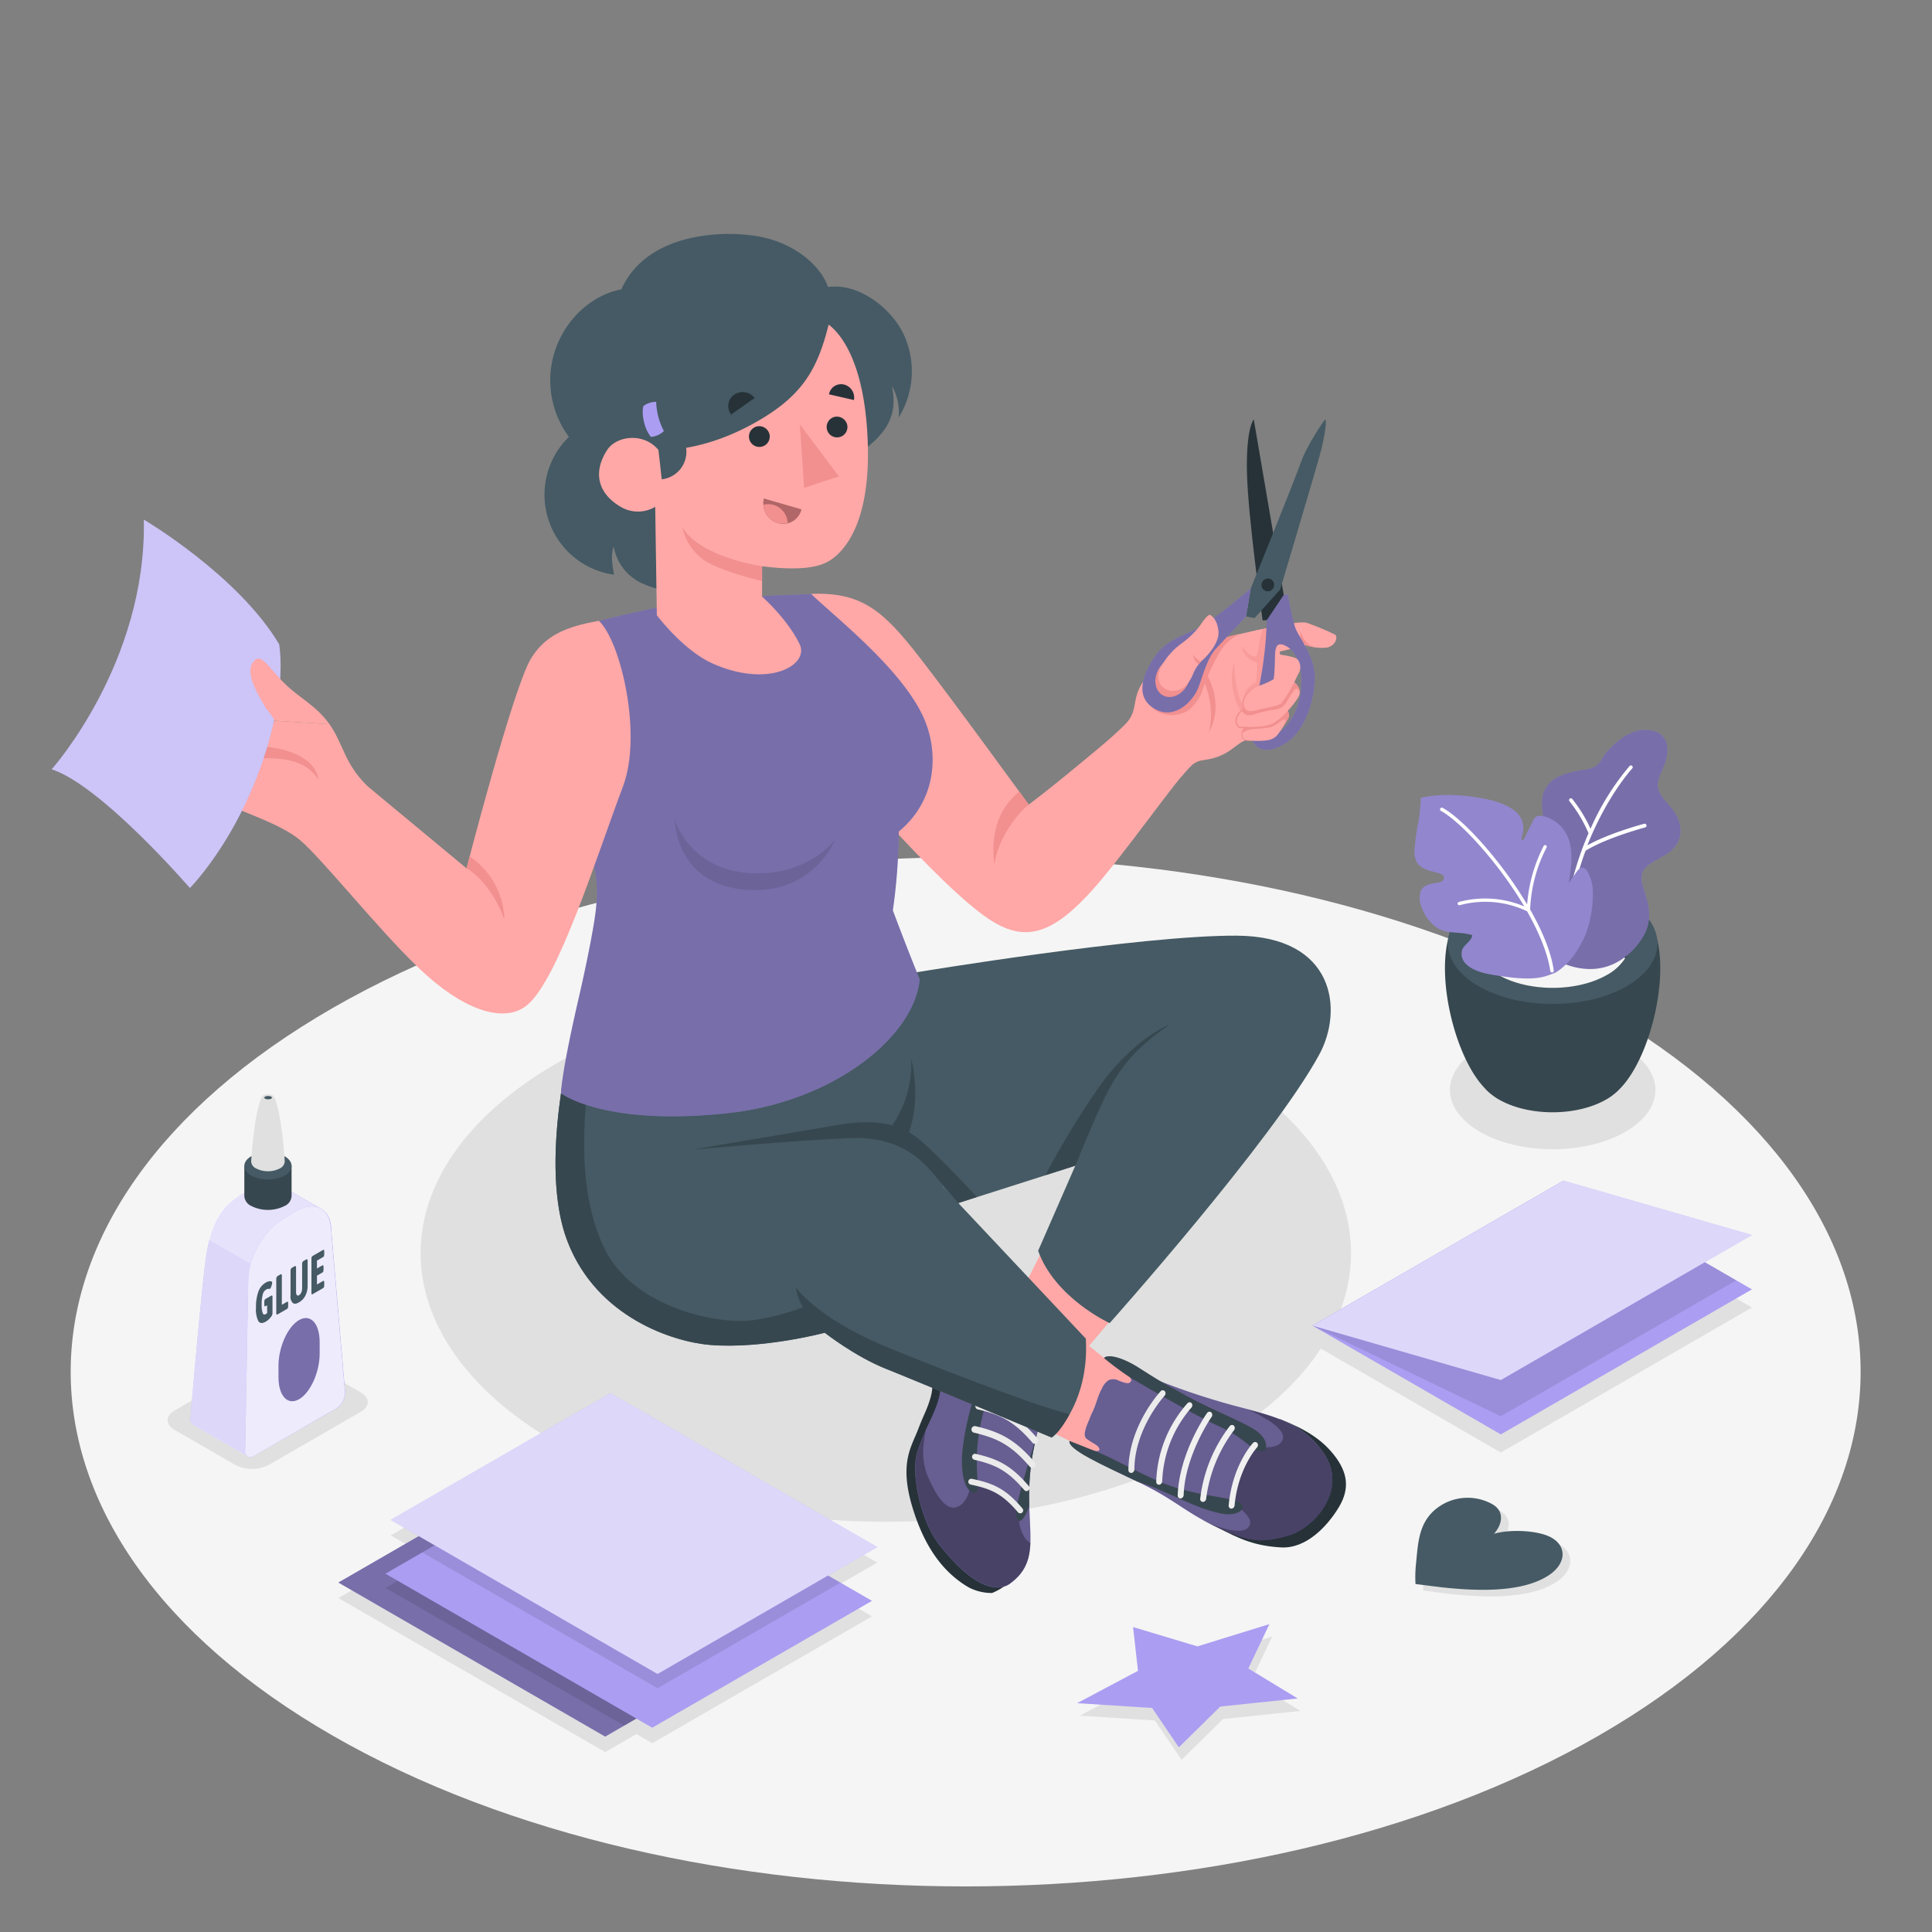 <svg xmlns="http://www.w3.org/2000/svg" viewBox="0 0 500 500"><rect x="0" y="0" width="500" height="500" fill="#808080" stroke="none"/><g id="freepik--Floor--inject-3"><path id="freepik--floor--inject-3" d="M413.69,260.85c-90.45-52-237.11-52-327.56,0s-90.45,136.34,0,188.35,237.11,52,327.56,0S504.14,312.86,413.69,260.85Z" style="fill:#f5f5f5"></path></g><g id="freepik--Shadows--inject-3"><ellipse id="freepik--Shadow--inject-3" cx="401.83" cy="282.07" rx="26.59" ry="15.35" style="fill:#e0e0e0"></ellipse><path id="freepik--shadow--inject-3" d="M45.18,370.05l15.71,9.07a9.57,9.57,0,0,0,8.66,0l23.84-13.76c2.39-1.38,2.39-3.62,0-5l-15.72-9.07a9.57,9.57,0,0,0-8.66,0L45.18,365.05C42.79,366.43,42.79,368.67,45.18,370.05Z" style="fill:#e0e0e0"></path><polygon id="freepik--shadow--inject-3" points="339.66 347.76 388.41 375.91 453.4 338.38 404.65 310.24 339.66 347.76" style="fill:#e0e0e0"></polygon><path id="freepik--shadow--inject-3" d="M314.4,275.15c47,27.15,47,71.17,0,98.32s-123.27,27.15-170.29,0-47-71.17,0-98.32S267.38,248,314.4,275.15Z" style="fill:#e0e0e0"></path><path id="freepik--shadow--inject-3" d="M368.32,411.61a31.49,31.49,0,0,1,.16-5.51c.5-5.18.7-10.21,5-13.82A13.06,13.06,0,0,1,388.2,391c3.22,1.84,2.63,5.16.43,7.66,4.31-1.3,11.68-.87,14.9,1,4.12,2.36,3.72,6.9-.89,9.84-7.26,4.63-19.44,3.87-27.59,3Z" style="fill:#e0e0e0"></path><polygon id="freepik--shadow--inject-3" points="305.8 455.44 298.88 445.26 279.46 444.01 295.23 435.64 293.96 424.31 310.61 429.31 329.24 423.55 323.77 435.03 336.56 442.79 316.53 444.88 305.8 455.44" style="fill:#e0e0e0"></polygon><polygon id="freepik--shadow--inject-3" points="227.04 404.4 157.99 364.53 101.12 397.36 108.38 401.55 87.56 413.57 156.62 453.44 164.69 448.78 168.8 451.15 225.67 418.31 214.3 411.75 227.04 404.4" style="fill:#e0e0e0"></polygon></g><g id="freepik--Plant--inject-3"><g id="freepik--Pot--inject-3"><path d="M384.35,281.72c-9.35-9.54-14.85-38-5.73-45.59H425c9.13,7.57,3.64,36-5.71,45.58a3.19,3.19,0,0,1-.26.26l-.32.32a10.18,10.18,0,0,1-.84.75l-.23.18c-.23.18-.45.36-.7.53a13.55,13.55,0,0,1-1.21.77c-7.7,4.45-20.17,4.45-27.87,0h0a10.76,10.76,0,0,1-1.21-.78c-.24-.16-.45-.33-.66-.49l-.28-.22q-.44-.36-.81-.72l-.38-.37Z" style="fill:#37474f"></path><path d="M421,233.09c10.59,6.11,10.59,16,0,22.14s-27.76,6.12-38.35,0-10.59-16,0-22.14S410.42,227,421,233.09Z" style="fill:#455a64"></path><path d="M415.92,236c7.78,4.49,7.78,11.77,0,16.26s-20.39,4.49-28.17,0-7.78-11.77,0-16.26S408.14,231.54,415.92,236Z" style="fill:#263238"></path><path d="M387.75,243.74c7.78-4.49,20.39-4.49,28.17,0a13,13,0,0,1,4.66,4.28,12.93,12.93,0,0,1-4.66,4.27c-7.78,4.49-20.39,4.49-28.17,0a12.93,12.93,0,0,1-4.66-4.27A13,13,0,0,1,387.75,243.74Z" style="fill:#f5f5f5"></path><g id="freepik--Plants--inject-3"><path d="M393.93,224.76c1.37-2.07,3.42-3.67,4.67-5.83,2.63-4.54-.52-9,.8-13.59a7.49,7.49,0,0,1,4.16-4.46,22.55,22.55,0,0,1,6.07-1.59,9.51,9.51,0,0,0,3.2-.92c1.2-.67,1.58-1.85,2.32-2.89a20.47,20.47,0,0,1,3-3.15c2.18-2,4.92-3.56,7.95-3.42,6.31.27,6.13,5.71,4.31,9.83s-2.3,5.46,1.64,9.75,3.95,9.58-.75,12.54-7.77,3.35-5.91,9.05c1.67,5.09,2.7,9.44-2,14.88-3,3.52-7.2,6-12.4,5.81-9.42-.38-17.07-8-18.63-17.09a12.38,12.38,0,0,1,1.41-8.57Z" style="fill:#AB9DF2"></path><path d="M393.93,224.76c1.37-2.07,3.42-3.67,4.67-5.83,2.63-4.54-.52-9,.8-13.59a7.49,7.49,0,0,1,4.16-4.46,22.55,22.55,0,0,1,6.07-1.59,9.51,9.51,0,0,0,3.2-.92c1.2-.67,1.58-1.85,2.32-2.89a20.47,20.47,0,0,1,3-3.15c2.18-2,4.92-3.56,7.95-3.42,6.31.27,6.13,5.71,4.31,9.83s-2.3,5.46,1.64,9.75,3.95,9.58-.75,12.54-7.77,3.35-5.91,9.05c1.67,5.09,2.7,9.44-2,14.88-3,3.52-7.2,6-12.4,5.81-9.42-.38-17.07-8-18.63-17.09a12.38,12.38,0,0,1,1.41-8.57Z" style="opacity:0.3"></path><path d="M426.1,213.53a.47.47,0,0,0-.56-.34c-.39.1-8.94,2.36-14.73,5.58,5-12.68,11.49-19.77,11.6-19.88a.48.48,0,0,0,0-.66.46.46,0,0,0-.66,0,65.81,65.81,0,0,0-10.12,16.25,36.64,36.64,0,0,0-4.76-7.75.47.47,0,0,0-.71.61,35.93,35.93,0,0,1,4.95,8.3c-.54,1.24-1.07,2.55-1.58,3.91a.5.5,0,0,0-.12.33,81.44,81.44,0,0,0-5,29,.46.46,0,0,0,.47.46l.15,0a.48.48,0,0,0,.31-.45,80.43,80.43,0,0,1,5-28.72c5.62-3.46,15.39-6,15.49-6.06A.46.46,0,0,0,426.1,213.53Z" style="fill:#fff"></path><path d="M402.62,251.67c-.27.17-2.44.93-2.75,1-3.47,1-8,.46-12.08-.15-2.69-.4-6.33-1-8.33-3a3.58,3.58,0,0,1-1-3.84c.63-1.37,2.41-2.15,2.55-3.66-2.94-1-6.4-.21-9-1.85a10.73,10.73,0,0,1-4.08-5.32,5.82,5.82,0,0,1-.2-4.35c.72-1.46,2.6-1.81,4.21-2.05a3.2,3.2,0,0,0,1.23-.37,1.1,1.1,0,0,0,.54-1.09c-.11-.51-.67-.78-1.17-.94-1.08-.34-2.2-.55-3.25-.95a5.07,5.07,0,0,1-2.65-2,6.67,6.67,0,0,1-.49-3.94,59.45,59.45,0,0,1,1-6.78,43.82,43.82,0,0,0,.54-5.89c5.58-1.24,11.6-.78,17.15.38,3.1.65,7.6,2.1,9,5.33a6,6,0,0,1,.35,2.91,9.88,9.88,0,0,1-.31,1.33c-.06.28-.33,1.35.33.85a1.16,1.16,0,0,0,.32-.44q1.1-2.17,2.18-4.35a2.71,2.71,0,0,1,.87-1.15c.88-.55,3.22-.12,5.69,1.85a9.41,9.41,0,0,1,3.06,5.38c.73,3.27.17,6.67-.38,10l2.12-3c2.48-3.45,4,2.86,4.11,4.22a29.71,29.71,0,0,1-2,12.43C408.39,246.08,406.17,249.45,402.62,251.67Z" style="fill:#AB9DF2"></path><path d="M402.62,251.67c-.27.17-2.44.93-2.75,1-3.47,1-8,.46-12.08-.15-2.69-.4-6.33-1-8.33-3a3.58,3.58,0,0,1-1-3.84c.63-1.37,2.41-2.15,2.55-3.66-2.94-1-6.4-.21-9-1.85a10.73,10.73,0,0,1-4.08-5.32,5.82,5.82,0,0,1-.2-4.35c.72-1.46,2.6-1.81,4.21-2.05a3.2,3.2,0,0,0,1.23-.37,1.1,1.1,0,0,0,.54-1.09c-.11-.51-.67-.78-1.17-.94-1.08-.34-2.2-.55-3.25-.95a5.07,5.07,0,0,1-2.65-2,6.67,6.67,0,0,1-.49-3.94,59.45,59.45,0,0,1,1-6.78,43.82,43.82,0,0,0,.54-5.89c5.58-1.24,11.6-.78,17.15.38,3.1.65,7.6,2.1,9,5.33a6,6,0,0,1,.35,2.91,9.88,9.88,0,0,1-.31,1.33c-.06.28-.33,1.35.33.85a1.16,1.16,0,0,0,.32-.44q1.1-2.17,2.18-4.35a2.71,2.71,0,0,1,.87-1.15c.88-.55,3.22-.12,5.69,1.85a9.41,9.41,0,0,1,3.06,5.38c.73,3.27.17,6.67-.38,10l2.12-3c2.48-3.45,4,2.86,4.11,4.22a29.71,29.71,0,0,1-2,12.43C408.39,246.08,406.17,249.45,402.62,251.67Z" style="opacity:0.15"></path><path d="M396,235.39a37.94,37.94,0,0,1,4.2-15.95l.06-.12a.43.43,0,0,0-.21-.57.42.42,0,0,0-.56.21l-.06.11a39.81,39.81,0,0,0-4.21,15c-6.76-11.37-16.66-22.19-21.87-25a.45.45,0,0,0-.61.18.46.46,0,0,0,.18.62c5.14,2.79,14.91,13.48,21.56,24.71a26.08,26.08,0,0,0-16.95-1.14.42.42,0,0,0-.27.54.41.41,0,0,0,.33.28.5.5,0,0,0,.21,0,25.14,25.14,0,0,1,17.41,1.58c3,5.35,5.33,10.76,6,15.44a.45.45,0,0,0,.9-.13C401.43,246.34,399.11,240.84,396,235.39Z" style="fill:#fff"></path></g></g></g><g id="freepik--Card--inject-3"><g id="freepik--card--inject-3"><polygon points="339.66 343.07 388.41 371.22 453.4 333.69 404.65 305.55 339.66 343.07" style="fill:#AB9DF2"></polygon><polygon points="449.34 331.35 404.65 305.55 339.66 343.07 388.41 366.53 449.34 331.35" style="opacity:0.1"></polygon><polygon points="339.66 343.07 388.41 357.15 453.4 319.62 404.65 305.55 339.66 343.07" style="fill:#AB9DF2"></polygon><polygon points="339.66 343.07 388.41 357.15 453.4 319.62 404.65 305.55 339.66 343.07" style="fill:#fff;opacity:0.6"></polygon></g></g><g id="freepik--Glue--inject-3"><g id="freepik--glue--inject-3"><path d="M62.56,309.05l3.11-1.9c2.53-1.46,4.83-1.6,6.49-.64s9.29,5.37,11,6.38,2.61,3,2.61,5.9l3.57,41.73a5.05,5.05,0,0,1-2.29,4L65.75,376.75a1.64,1.64,0,0,1-1.63.16l-14.18-8.18a1.61,1.61,0,0,1-.67-1.48s2.83-33.66,4.11-42.3S57.49,312,62.56,309.05Z" style="fill:#AB9DF2"></path><path d="M53.38,325c-1.28,8.64-4.11,42.3-4.11,42.3a1.61,1.61,0,0,0,.67,1.48l14.18,8.18a1.64,1.64,0,0,0,1.63-.16L87,364.49a5.05,5.05,0,0,0,2.29-4l-2.56-21-32.55-18.8C53.87,322,53.6,323.47,53.38,325Z" style="fill:#fff;opacity:0.6"></path><path d="M86.69,339.5l-1-20.48,0-.23c0-2.88-1-4.92-2.61-5.9s-9.29-5.42-11-6.38-4-.82-6.49.64l-3.11,1.9c-.39.23-.84.46-1.32.7-3.44,2.37-5.7,5.65-7.06,11Z" style="fill:#fff;opacity:0.7"></path><path d="M65.75,376.75a1.4,1.4,0,0,1-2.3-1.33l.8-44.14c0-5.85,4.11-13,9.18-15.9l3.11-1.89c2.58-1.49,4.91-1.61,6.57-.6s2.34,2.57,2.61,5.9,3.57,41.73,3.57,41.73a5.05,5.05,0,0,1-2.29,4Z" style="fill:#AB9DF2"></path><path d="M65.75,376.75a1.4,1.4,0,0,1-2.3-1.33l.8-44.14c0-5.85,4.11-13,9.18-15.9l3.11-1.89c2.58-1.49,4.91-1.61,6.57-.6s2.34,2.57,2.61,5.9,3.57,41.73,3.57,41.73a5.05,5.05,0,0,1-2.29,4Z" style="fill:#fff;opacity:0.8"></path><path d="M77.4,362.11c-2.94,1.7-5.32-.84-5.32-5.66v-3c0-4.82,2.38-10.11,5.32-11.81s5.32.84,5.32,5.66v3C82.72,355.12,80.34,360.41,77.4,362.11Z" style="fill:#AB9DF2"></path><path d="M77.4,362.11c-2.94,1.7-5.32-.84-5.32-5.66v-3c0-4.82,2.38-10.11,5.32-11.81s5.32.84,5.32,5.66v3C82.72,355.12,80.34,360.41,77.4,362.11Z" style="opacity:0.3"></path><path d="M75.46,301.74v7.86a3,3,0,0,1-1.79,2.5,9.62,9.62,0,0,1-8.65,0,3.06,3.06,0,0,1-1.79-2.5v-7.86Z" style="fill:#37474f"></path><path d="M73.67,304.24a9.55,9.55,0,0,1-8.65,0c-2.38-1.38-2.38-3.61,0-5a9.55,9.55,0,0,1,8.65,0C76.06,300.63,76.06,302.86,73.67,304.24Z" style="fill:#455a64"></path><path d="M73.69,300.62a2.15,2.15,0,0,1-1.27,1.77,6.78,6.78,0,0,1-6.14,0A2.16,2.16,0,0,1,65,300.62s.62-11.19,2.48-16.09c.52-1.37,1.14-1.3,1.87-1.3s1.35-.07,1.87,1.3C73.08,289.43,73.69,300.62,73.69,300.62Z" style="fill:#e0e0e0"></path><path d="M70.39,284.07c0,.24-.47.44-1,.44s-1-.2-1-.44.47-.43,1-.43S70.39,283.83,70.39,284.07Z" style="fill:#455a64"></path><path d="M70.44,335.31a.66.66,0,0,1,.08.39v4.21a1.43,1.43,0,0,1-.28.75,4.7,4.7,0,0,1-1.48,1.39c-.86.5-1.49.45-1.9-.14a6.85,6.85,0,0,1-.61-3.5,11.73,11.73,0,0,1,.62-4.14,4.45,4.45,0,0,1,1.91-2.34,2.28,2.28,0,0,1,.8-.31,1.06,1.06,0,0,1,.62,0,.33.33,0,0,1,.24.33,2.14,2.14,0,0,1-.1.55,4.17,4.17,0,0,1-.23.68.84.84,0,0,1-.25.38h-.19a1.45,1.45,0,0,0-.35,0,1.5,1.5,0,0,0-.46.19,2,2,0,0,0-.86,1.26,9.3,9.3,0,0,0-.28,2.53,6.26,6.26,0,0,0,.27,2.29.48.48,0,0,0,.77.26,1.84,1.84,0,0,0,.38-.27V337.8l-.47.27a.13.13,0,0,1-.2-.06,1.11,1.11,0,0,1-.07-.5v-.45a1.76,1.76,0,0,1,.07-.57.46.46,0,0,1,.2-.29l1.51-.87C70.3,335.26,70.38,335.26,70.44,335.31Z" style="fill:#455a64"></path><path d="M71.59,340.18a.58.58,0,0,1-.09-.39v-8.9a.89.89,0,0,1,.54-.76l.36-.21c.36-.21.54-.16.54.14v7.62l1.36-.79c.1-.06.17,0,.22.05a1.37,1.37,0,0,1,.06.5v.44a2.16,2.16,0,0,1-.06.57.52.52,0,0,1-.22.29l-2.46,1.42C71.73,340.23,71.64,340.23,71.59,340.18Z" style="fill:#455a64"></path><path d="M75.78,337.21a2.31,2.31,0,0,1-.59-1.88v-6.57a.89.89,0,0,1,.54-.76l.36-.21c.36-.21.53-.16.53.14v6.43a1.18,1.18,0,0,0,.22.82c.14.16.33.17.56,0a1.34,1.34,0,0,0,.57-.69,2.68,2.68,0,0,0,.22-1.06V327a.88.88,0,0,1,.53-.76l.35-.2c.36-.21.54-.16.54.14v6.57a5.64,5.64,0,0,1-.58,2.56,4.11,4.11,0,0,1-1.63,1.72Q76.36,337.66,75.78,337.21Z" style="fill:#455a64"></path><path d="M80.68,334.93a.66.66,0,0,1-.08-.39v-8.76a1.26,1.26,0,0,1,.08-.48.64.64,0,0,1,.26-.28l2.71-1.56c.09-.06.15,0,.2.05a1.41,1.41,0,0,1,.06.5v.44a2.16,2.16,0,0,1-.06.57.5.5,0,0,1-.2.29l-1.62.93v2.05l1.43-.83a.13.13,0,0,1,.2.06,1.11,1.11,0,0,1,.07.5v.43a1.79,1.79,0,0,1-.07.58.44.44,0,0,1-.2.28l-1.43.83v2.29l1.62-.94c.1-.05.16,0,.2.06a1.37,1.37,0,0,1,.06.5v.44a2.16,2.16,0,0,1-.06.57.43.43,0,0,1-.2.28l-2.71,1.57C80.82,335,80.74,335,80.68,334.93Z" style="fill:#455a64"></path></g></g><g id="freepik--Trimmings--inject-3"><path id="freepik--Heart--inject-3" d="M366.33,409.94a32.69,32.69,0,0,1,.16-5.5c.5-5.19.7-10.22,5-13.82a13.09,13.09,0,0,1,14.73-1.33c3.21,1.84,2.62,5.16.42,7.66,4.31-1.29,11.68-.86,14.9,1,4.13,2.36,3.72,6.91-.89,9.84-7.25,4.63-19.43,3.87-27.58,3Z" style="fill:#455a64"></path><polygon id="freepik--Star--inject-3" points="305.08 452.21 298.17 442.02 278.75 440.78 294.51 432.41 293.24 421.08 309.89 426.08 328.52 420.32 323.06 431.8 335.84 439.56 315.81 441.65 305.08 452.21" style="fill:#AB9DF2"></polygon></g><g id="freepik--Sheets--inject-3"><g id="freepik--sheets--inject-3"><g id="freepik--sheets--inject-3"><polygon points="87.56 409.56 156.62 449.43 213.48 416.6 144.43 376.73 87.56 409.56" style="fill:#AB9DF2"></polygon><polygon points="87.56 409.56 156.62 449.43 213.48 416.6 144.43 376.73 87.56 409.56" style="opacity:0.3"></polygon><polygon points="99.75 410.94 161.51 446.6 213.48 416.6 151.72 380.93 99.75 410.94" style="opacity:0.1"></polygon></g><g id="freepik--sheets--inject-3"><polygon points="99.75 407.27 168.8 447.13 225.67 414.3 156.62 374.43 99.75 407.27" style="fill:#AB9DF2"></polygon><polygon points="109.28 401.76 170.17 436.92 217.51 409.59 156.62 374.43 109.28 401.76" style="opacity:0.1"></polygon></g><g id="freepik--sheets--inject-3"><polygon points="101.12 393.35 170.17 433.22 227.04 400.38 157.99 360.52 101.12 393.35" style="fill:#AB9DF2"></polygon><polygon points="101.12 393.35 170.17 433.22 227.04 400.38 157.99 360.52 101.12 393.35" style="fill:#fff;opacity:0.6"></polygon></g></g></g><g id="freepik--Character--inject-3"><g id="freepik--character--inject-3"><g id="freepik--Bottom--inject-3"><path d="M263.2,336.55l12.21-24.06L300,326.88l-30.3,35.76s-15-1.39-17.43-9.22S259.06,339.15,263.2,336.55Z" style="fill:#ffa8a7"></path><path d="M245.89,346a12.61,12.61,0,0,0-3.41,3.72c-1,1.47-.68,8.59-1.63,11.89s-1.67,4.19-3.25,8.33c-1.75,4.59-5,8.78-1.33,20.58,3.7,12,9.51,17.43,14.46,20.31a13,13,0,0,0,6,1.44s6.48-2.44,5.48-6.28S245.89,346,245.89,346Z" style="fill:#263238"></path><path d="M274.31,359c-.17,1.21-1.87,3.08-2.56,4.07-2.33,3.34-3.4,7.85-4.2,11.8-3.82,18.67,3.6,28.16-6.45,35.17-2.91,1.83-9,1.33-18.13-10.44-4.69-6-7.37-18.38-5.54-24s4.33-9.24,5.51-13.55.57-12.33,2.95-16a17.33,17.33,0,0,1,5.83-5c1.78-1.08,5.68-2.51,7.5-3.54s2.81-2.21,4-.89l-2.09,2.59c-3.28,4.54-2.37,5.2-2.29,7.62s-.76,5.18-1.22,7.68c2.33-2.94,3.29-5.5,5.83-5.05,2.38.42,2.85.32,6.49,3.74S274.47,357.87,274.31,359Z" style="fill:#AB9DF2"></path><path d="M274.31,359c-.17,1.21-1.87,3.08-2.56,4.07-2.33,3.34-3.4,7.85-4.2,11.8-3.82,18.67,3.6,28.16-6.45,35.17-2.91,1.83-9,1.33-18.13-10.44-4.69-6-7.37-18.38-5.54-24s4.33-9.24,5.51-13.55.57-12.33,2.95-16a17.33,17.33,0,0,1,5.83-5c1.78-1.08,5.68-2.51,7.5-3.54s2.81-2.21,4-.89l-2.09,2.59c-3.28,4.54-2.37,5.2-2.29,7.62s-.76,5.18-1.22,7.68c2.33-2.94,3.29-5.5,5.83-5.05,2.38.42,2.85.32,6.49,3.74S274.47,357.87,274.31,359Z" style="opacity:0.4"></path><path d="M243,399.55c-4.69-6-7.37-18.38-5.54-24a52.79,52.79,0,0,1,2.15-5.42c-.07.38-.19.76-.24,1.09-.11.72-.21,1.45-.28,2.18a16.72,16.72,0,0,0,.93,8.47c1.06,2.33,3.5,8.17,6.64,8.3,1.78.07,3.28-1.67,4-3.66.29-.84.76-3.11.76-3.11a27.58,27.58,0,0,1,8.17,3.34c4.56,3,4.39,3.68,4.39,3.68a12,12,0,0,0-.15,4,10.08,10.08,0,0,0,1.7,4,6.67,6.67,0,0,0,1.16.93c-.19,4.3-1.32,7.69-5.53,10.63C258.19,411.82,252.15,411.31,243,399.55Z" style="opacity:0.3"></path><path d="M267.55,374.82a62.88,62.88,0,0,0-1.17,14.92c-1.71,4.78-3.22,4.64-3.42,2.17s3.09-12.76,5.55-21.26C268.13,372.06,267.82,373.47,267.55,374.82Z" style="fill:#37474f"></path><path d="M256.18,344.88a10.46,10.46,0,0,1,1.83-6.83c.45-.22.87-.42,1.21-.61,2-1.12,2.81-2.21,4-.89l-2.09,2.59c-3.28,4.54-2.37,5.2-2.29,7.62s-.76,5.18-1.22,7.68c-1.9,8.11-3.64,10.82-4.53,18.48s.63,12.8-.45,13.24-3.27-.44-3.66-6.58,2.31-16.45,4.22-21.34S256.57,348.15,256.18,344.88Z" style="fill:#37474f"></path><path d="M250.82,384a.78.78,0,0,0,.39.21c5.38,1.11,8.24,2.46,12.24,7.17a.78.78,0,0,0,1.08.09.76.76,0,0,0,.09-1.07c-4.23-5-7.38-6.51-13.1-7.68a.76.76,0,0,0-.9.59A.75.75,0,0,0,250.82,384Z" style="fill:#ebebeb"></path><path d="M251.79,377.57a.77.77,0,0,0,.38.22c5.56,1.29,8.65,2.86,12.89,7.82a.77.77,0,0,0,1.11.09.78.78,0,0,0,.09-1.1c-4.48-5.23-7.84-7-13.74-8.34a.78.78,0,0,0-.73,1.31Z" style="fill:#ebebeb"></path><path d="M251.65,370.54a.93.93,0,0,0,.42.24c6.14,1.42,9.74,3.32,14.42,8.79a.86.86,0,1,0,1.31-1.12c-4.93-5.75-8.84-7.85-15.34-9.36a.87.87,0,0,0-.81,1.45Z" style="fill:#ebebeb"></path><path d="M252.67,364.53a.79.79,0,0,0,.42.23c6,1.39,9.49,3.22,14.09,8.6a.85.85,0,0,0,1.29-1.11c-4.83-5.64-8.63-7.66-15-9.14a.85.85,0,0,0-.8,1.42Z" style="fill:#ebebeb"></path><path d="M254.88,358.68a.76.76,0,0,0,.41.23c6,1.4,9.49,3.22,14.09,8.6a.86.86,0,0,0,1.2.09.85.85,0,0,0,.09-1.2c-4.83-5.64-8.63-7.66-15-9.14a.84.84,0,0,0-.79,1.42Z" style="fill:#ebebeb"></path><polygon points="269.83 338.47 285.75 351.48 294.75 357.13 284.47 376.56 255.53 362.7 269.83 338.47" style="fill:#ffa8a7"></polygon><path d="M237.41,251.59s57.92-9.6,82.7-9.44c25.29.16,27.64,19.15,21.31,30.78-12.12,22.27-54.25,69.5-54.25,69.5s-14.15-6.49-18.5-18.73l9.61-22-30.67,9.77-3.54-4.31-9.84-22.48Z" style="fill:#455a64"></path><path d="M283.33,282.9a217.71,217.71,0,0,0-12.77,21.22l7.72-2.46c8.71-20.74,10.5-26.79,24.41-36.51C302.69,265.15,292.71,268.91,283.33,282.9Z" style="fill:#37474f"></path><path d="M237.41,251.59,148.11,268s-8.87,33.48-1.26,53.27,27.54,26.09,37.09,26.83c13.65,1.05,29.5-3.17,29.5-3.17s7.86,6.16,15.84,9.33,42.9,17.8,42.9,17.8,9.81-8.31,8.84-25.61l-36.95-39.29Z" style="fill:#455a64"></path><path d="M272.18,372s1.9-.88,4.61-6c-9-2.13-38.76-13.77-48.37-17.84-17.1-7.24-22.38-14.9-22.38-14.9s-.11,5.09,7.4,11.63c0,0,7.86,6.16,15.84,9.33S272.18,372,272.18,372Z" style="fill:#37474f"></path><path d="M195.16,341.62c-8.54,1.37-31.54-2.86-39-19.07-7.31-15.87-4.85-34.81-3.22-51.11l-2.76.64-3.18.75c-2.11,10-6,33.22-.13,48.4,7.61,19.78,27.54,26.09,37.09,26.83,13.65,1.05,29.5-3.17,29.5-3.17l-4.54-7A59.2,59.2,0,0,1,195.16,341.62Z" style="fill:#37474f"></path><path d="M248,311.34s-1.61-1.92-5-5.88-8.83-11.47-22.84-10.93-41,3-41,3,28.11-4.79,37.81-6.41,16.18-.49,21.71,4.42,14.12,14.24,14.12,14.24Z" style="fill:#37474f"></path><path d="M229.26,293.37a27.92,27.92,0,0,0,6.55-19.46s3.36,12.79-2,22.08Z" style="fill:#37474f"></path><path d="M331.23,367.25c6.82,2.69,11,5.39,14.17,9.5s4.11,8.28,1.12,13.27-8.49,10.83-15,10.45-10.54-2-16.59-5.29Z" style="fill:#263238"></path><path d="M276.79,373c-.09,2,8.51,6.11,17.45,10.37,9.58,4.57,11.94,7.55,19.76,11.4,8.94,4.4,12.34,4.65,19.27,2.72s15.5-11.85,9.54-21c-4.86-7.45-11.16-9.49-20.71-12a181.27,181.27,0,0,1-22.34-7.22c-6.9-2.68-12.59-7.5-14-5.83,1,.48,8.2,4.93,6.84,6.15-.34.62-1.37.43-3.14-.31a3,3,0,0,0-2.48-.12,4.7,4.7,0,0,0-1.78,2.15c-1.11,2-1.25,3.32-2.17,5.47-.53,1.26-.31.53-.81,1.8-.55,1.43-1.61,3.58-1.47,4.89.08.79.65,1,1.26,1.43s1.46.85,2,1.29c.23.17.64.76.51,1.06-.22.5-1.46.26-2,0s-1.39-.43-2-.67S278.37,373.75,276.79,373Z" style="fill:#AB9DF2"></path><path d="M276.79,373c-.09,2,8.51,6.11,17.45,10.37,9.58,4.57,11.94,7.55,19.76,11.4,8.94,4.4,12.34,4.65,19.27,2.72s15.5-11.85,9.54-21c-4.86-7.45-11.16-9.49-20.71-12a181.27,181.27,0,0,1-22.34-7.22c-6.9-2.68-12.59-7.5-14-5.83,1,.48,8.2,4.93,6.84,6.15-.34.62-1.37.43-3.14-.31a3,3,0,0,0-2.48-.12,4.7,4.7,0,0,0-1.78,2.15c-1.11,2-1.25,3.32-2.17,5.47-.53,1.26-.31.53-.81,1.8-.55,1.43-1.61,3.58-1.47,4.89.08.79.65,1,1.26,1.43s1.46.85,2,1.29c.23.17.64.76.51,1.06-.22.5-1.46.26-2,0s-1.39-.43-2-.67S278.37,373.75,276.79,373Z" style="opacity:0.4"></path><path d="M310.93,393.31c1.29.65,9.4,4.42,11.95,2.15,2.76-2.44-3.75-6.35-3.75-6.35s-1-6.12,6.39-15.12c1.28,1,6.62.94,6.54-2.2s-9-7-9.14-7c9.15,2.44,15.17,4.55,19.89,11.78,6,9.13-2.6,19.06-9.54,21s-10.33,1.68-19.27-2.72C313.11,394.35,311.72,393.77,310.93,393.31Z" style="opacity:0.3"></path><path d="M320,388.5c3.38,1.13,1.06,4.21-3.89,3.21-7.43-1.5-13.6-5.71-21.87-8.32-8.94-4.26-18-8.24-17.46-10.49,1.6.6,5,2,5,2,.68.29,2.4.93,2.4.93,6.78,2.92,14.27,7.63,21.6,9.62C312.26,387.22,316.62,387.37,320,388.5Z" style="fill:#37474f"></path><path d="M325,375.15c-3.1-1.79-3.63-3.32-9.71-6.11s-16.34-8.76-22.68-12.46a79.2,79.2,0,0,1-6.89-5.1c1.05-1.19,4.92-.09,8.79,2.35s6.23,4,10.07,6c7.45,4.47,15.95,7.5,20.21,10.24S328.13,376.94,325,375.15Z" style="fill:#37474f"></path><path d="M325.49,374.33a1.27,1.27,0,0,1-.18.27c-.06.07-4.91,5.4-5.8,15a.89.89,0,0,1-.84.84.74.74,0,0,1-.69-.86c.95-10.27,6-15.84,6.31-16.14a.71.71,0,0,1,1.08,0A.89.89,0,0,1,325.49,374.33Z" style="fill:#f0f0f0"></path><path d="M319.48,369.94a1,1,0,0,1-.16.25,37.15,37.15,0,0,0-7.17,17.7.91.91,0,0,1-.87.81.75.75,0,0,1-.66-.89,38.19,38.19,0,0,1,7.64-18.74.72.72,0,0,1,1.09-.08A.88.88,0,0,1,319.48,369.94Z" style="fill:#f0f0f0"></path><path d="M306.25,387.26a.88.88,0,0,1-.72.54.73.73,0,0,1-.74-.81c.35-10.85,7.34-21,7.67-21.39a.72.72,0,0,1,1.09,0,.94.94,0,0,1-.06,1.2c-.08.08-6.84,10-7.16,20.13A.86.86,0,0,1,306.25,387.26Z" style="fill:#f0f0f0"></path><path d="M300.7,383.71a.9.9,0,0,1-.71.54.73.73,0,0,1-.76-.79,32,32,0,0,1,8.09-20.3.72.72,0,0,1,1.09,0,.94.94,0,0,1-.14,1.21,30.7,30.7,0,0,0-7.49,18.93A1.17,1.17,0,0,1,300.7,383.71Z" style="fill:#f0f0f0"></path><path d="M293.5,380.66a.87.87,0,0,1-.7.54.73.73,0,0,1-.77-.77c.05-11.29,8-20,8.34-20.38a.72.72,0,0,1,1.09,0,.92.92,0,0,1-.11,1.21c-.08.08-7.73,8.53-7.77,19A.92.92,0,0,1,293.5,380.66Z" style="fill:#ebebeb"></path></g><g id="freepik--Top--inject-3"><path d="M209.92,153.71c13.2-.59,18.84,4.59,27.91,16.22,8.4,10.76,28.39,38.29,28.39,38.29s4-2.81,18-14.49c10.76-8.94,14-14.32,14-14.32l10.15,18.69c-3.58,3-17.35,23-25.7,32.28-11.61,12.91-18.91,13.62-29.09,5.8-15.31-11.75-42.2-44.25-42.2-44.25l-1.51-38.22" style="fill:#ffa8a7"></path><path d="M266.22,208.22c-5.31,4.51-8.53,11.6-8.86,15.62-1-7.81.79-14.39,6.44-19Z" style="fill:#f28f8f"></path><path d="M290.51,188.21c4-3.83,2.47-6,4.34-10.07,1.53-3.3,6.49-7.84,11-8.93s8.82-3.79,11.16-4.23,11.59-3,12.83-2.31.09,2.35.93,5.33.57,15.41-.45,17.26-2.94,5.41-6.44,5.91-4.34,3.09-8.87,4.73c-2.23.81-3.85.7-5,1.16-1.66.67-2.53,1.93-4.34,4Z" style="fill:#ffa8a7"></path><path d="M325,163.15c6.88-1.36,11.71-2.52,13.39-1.9a71,71,0,0,1,7.15,3c.72.53.22,2.88-2.16,3.35A13,13,0,0,1,338,167l-9.7,2.31,2.39.7-4.23,2.61S323.16,164.25,325,163.15Z" style="fill:#ffa8a7"></path><path d="M336.71,163.48A3.15,3.15,0,0,0,338,167s1.11.32,2.18.52A5.3,5.3,0,0,1,336.71,163.48Z" style="fill:#f28f8f"></path><path d="M319.44,171.13c-1.39,4.82-.68,13,5.62,16.28a20.2,20.2,0,0,1-4.43-7.21A31.16,31.16,0,0,1,319.44,171.13Z" style="fill:#f28f8f;opacity:0.5"></path><path d="M311.34,175.85s3.47,6.67,1.44,13.85c3.46-6.23,1.25-12.21-.84-15.88Z" style="fill:#f28f8f"></path><path d="M321.16,164c-1.15.21-3.57.85-4.18,1-2.34.44-6.69,3.14-11.16,4.23s-6.48,2.89-7.46,7.51c-.12.53-.44,2.5-.6,3a15.64,15.64,0,0,0-.14,2.23c.11,1.55,3.82,4.14,8.4,2.62a6.63,6.63,0,0,0,2.83-2,10.62,10.62,0,0,0,2.16-3.4,50.65,50.65,0,0,1,4.88-10.75A11.16,11.16,0,0,1,321.16,164Z" style="fill:#f28f8f"></path><path d="M324.11,189.26c.31-.08.62-.17.92-.27l6.53-9.92a32.93,32.93,0,0,0-.82-11.07c-.84-3,.31-4.65-.93-5.33a6.82,6.82,0,0,0-3,.15c-1.08,2.59-1,6.27-1.71,6.94s-2.56-.81-3.62-2.55c.14,3.46,3.95,4.28,3.95,4.28-.09,2.64-.33,5.07-.33,5.07-3.11,1.65-3.17,3.47-3.32,5.27C321.62,183.28,323.39,187.58,324.11,189.26Z" style="fill:#f28f8f;opacity:0.5"></path><path d="M332.3,154.38l-7.83-45.85s-2,2.14-1.76,13.69,4.06,38.35,4.06,38.35l2.65-.23Z" style="fill:#263238"></path><path d="M342.74,108.79s-4.43,6.17-6.15,11.07-12.89,32.42-12.89,32.42l-1.22,7.26,2.21.42,6.63-7.41s8.41-28.23,10.1-34.24S343.54,107.62,342.74,108.79Z" style="fill:#455a64"></path><path d="M298.87,183.47c5.26,3,9.94-2.17,11.2-5.37s2.32-7.78,4.63-10.24,7.78-8.32,7.78-8.32l1.22-7.26s-6.72,5.8-11.59,9.11c-3.92,2.66-9.67,3.49-13.06,8.28S293.58,180.45,298.87,183.47Zm.94-10.23c1.43-2.57,4.25-3.73,6.3-2.59s2.55,4.14,1.12,6.71-4.24,3.73-6.29,2.59S298.39,175.81,299.81,173.24Z" style="fill:#AB9DF2"></path><path d="M298.87,183.47c5.26,3,9.94-2.17,11.2-5.37s2.32-7.78,4.63-10.24,7.78-8.32,7.78-8.32l1.22-7.26s-6.72,5.8-11.59,9.11c-3.92,2.66-9.67,3.49-13.06,8.28S293.58,180.45,298.87,183.47Zm.94-10.23c1.43-2.57,4.25-3.73,6.3-2.59s2.55,4.14,1.12,6.71-4.24,3.73-6.29,2.59S298.39,175.81,299.81,173.24Z" style="opacity:0.3"></path><path d="M326.7,150.57a1.63,1.63,0,1,0,2.85,1.58,1.62,1.62,0,0,0-.63-2.21A1.64,1.64,0,0,0,326.7,150.57Z" style="fill:#263238"></path><path d="M332.23,154l-4.37,6.51a100.67,100.67,0,0,1-1.71,15.73c-1.2,7.17-3.08,9.47-2.74,12.93s2.94,7.14,9.29,3.18,8.72-15.81,7-20.76-3.82-7.22-4.51-9.2-1.89-8.48-1.89-8.48Zm.13,13c2.26.78,4.59,4.05,4.46,9.62s-2.17,9.67-4.9,12.22c-2.56,2.4-4.92,1.67-5.12-.25-.25-2.35,1.14-4.06,2.12-8.57a55.49,55.49,0,0,0,1.26-10.59C330.24,166.94,331.49,166.64,332.36,167Z" style="fill:#AB9DF2"></path><path d="M332.23,154l-4.37,6.51a100.67,100.67,0,0,1-1.71,15.73c-1.2,7.17-3.08,9.47-2.74,12.93s2.94,7.14,9.29,3.18,8.72-15.81,7-20.76-3.82-7.22-4.51-9.2-1.89-8.48-1.89-8.48Zm.13,13c2.26.78,4.59,4.05,4.46,9.62s-2.17,9.67-4.9,12.22c-2.56,2.4-4.92,1.67-5.12-.25-.25-2.35,1.14-4.06,2.12-8.57a55.49,55.49,0,0,0,1.26-10.59C330.24,166.94,331.49,166.64,332.36,167Z" style="opacity:0.3"></path><path d="M302.24,178.58A4.66,4.66,0,0,0,307.3,177a11.63,11.63,0,0,0,1.6-2.88,10.55,10.55,0,0,1,2-3,17.77,17.77,0,0,0,3.16-3.61c1.32-2.25,1.71-3.64.79-6.29a4.75,4.75,0,0,0-1.49-2c-.33-.29-1,0-2.62,2.45a22.69,22.69,0,0,1-4.55,4.56,18.6,18.6,0,0,0-5.85,6.56C299.29,175,299.65,177.72,302.24,178.58Z" style="fill:#ffa8a7"></path><path d="M310.8,171.24a5.71,5.71,0,0,1-2-1.8,3.15,3.15,0,0,0,1.39,2.47A6.5,6.5,0,0,1,310.8,171.24Z" style="fill:#f28f8f"></path><path d="M332.36,167c-.93,1.19-1.78,2.34-.56,2.49,0,0,3.35.48,4,1.16a3.22,3.22,0,0,1,.32,3.56c-.75,1.43-1.17,2.4-1.17,2.4a3.24,3.24,0,0,1,1.33,1.81c.2,1.08.14,1.54-1,3.1a25.68,25.68,0,0,1-2,2.44,2.29,2.29,0,0,1,.2,1.8,37.81,37.81,0,0,1-2.93,4.51,4.14,4.14,0,0,1-2.58,1.31,17.76,17.76,0,0,1-3.9.11c-1.3,0-2.53.13-2.67-1.17a2.22,2.22,0,0,1,.89-2.18l-1.45,0c-.42,0-1.55-1.44-.56-3.08s1.86-1.61,1.86-1.61a2.46,2.46,0,0,1-.33-2.42,6.38,6.38,0,0,1,3.86-3.7,18.94,18.94,0,0,0,4-1.79s.25-2.16.29-5.46C330,167.3,330.44,166.21,332.36,167Z" style="fill:#ffa8a7"></path><path d="M327.07,183.34c-1.67.32-4,1.36-4.83.07a5,5,0,0,0-.8.45l.27.5c.36.63,1.48,1,2.77.56a31.34,31.34,0,0,1,5.6-1.3,3.93,3.93,0,0,0,3-2.09,20,20,0,0,1,2-3.1c.54-.5,1.15,0,1.27,1a3.71,3.71,0,0,0-.08-1,3.24,3.24,0,0,0-1.33-1.81,35.4,35.4,0,0,1-3.34,5.4C331,182.6,328.74,183,327.07,183.34Z" style="fill:#f28f8f"></path><path d="M329.49,187.2a9.65,9.65,0,0,1-3.63.81c-1.49.13-3.44.15-3.44.15a2.48,2.48,0,0,0-1,1.66,4.78,4.78,0,0,1,2-1c1.16-.22,4.36-.31,5.54-.67a8.65,8.65,0,0,0,2.58-1.56c.82-.57,1.81-.78.47,1.53a16.66,16.66,0,0,0,1.44-2.39,2.29,2.29,0,0,0-.2-1.8A15.17,15.17,0,0,1,329.49,187.2Z" style="fill:#f28f8f"></path><path d="M324.08,191.64a11.53,11.53,0,0,1-1.44,0,1.31,1.31,0,0,1-1.23-.76,2.7,2.7,0,0,1-.05-1.49,2.29,2.29,0,0,1,.85-1.24l.09.29h-1.41a.79.79,0,0,1-.52-.26,2.4,2.4,0,0,1-.65-1.87,3.5,3.5,0,0,1,.78-1.79,2.6,2.6,0,0,1,1.65-1.12l-.13.31a2.58,2.58,0,0,1-.48-2.06,4.47,4.47,0,0,1,.85-1.88,7.39,7.39,0,0,1,3.29-2.31,8,8,0,0,0-3.09,2.45,4.16,4.16,0,0,0-.72,1.79,2.24,2.24,0,0,0,.41,1.76l.21.26-.35,0a2.3,2.3,0,0,0-1.33,1,3.31,3.31,0,0,0-.72,1.6,2.07,2.07,0,0,0,.53,1.58.45.45,0,0,0,.28.17h.47l.93,0h.5l-.4.28a1.93,1.93,0,0,0-.79,1.05,2.48,2.48,0,0,0,0,1.35,1.17,1.17,0,0,0,1,.73A11.32,11.32,0,0,0,324.08,191.64Z" style="fill:#f28f8f"></path><path d="M149.84,258c1.69-7.32,3.68-17,4.3-22,.65-5.23.78-12.42-3.92-22.84-9.78-21.62-1.59-41.56,1.41-51.49,7.8-2.32,18.72-4.46,18.72-4.46s19.05.54,27.61-3l12-.46c6.51,6.25,23.61,19.56,29.16,32.18,3.71,8.46,3.61,20.87-6.52,29.28a152.93,152.93,0,0,1-1.53,20.4s3.09,8.34,6.95,17.85c-1.43,14.93-22.4,31.73-49.77,34.64-32.11,3.42-43.06-5.17-43.06-5.17S145.13,278.34,149.84,258Z" style="fill:#AB9DF2"></path><path d="M149.84,258c1.69-7.32,3.68-17,4.3-22,.65-5.23.78-12.42-3.92-22.84-9.78-21.62-1.59-41.56,1.41-51.49,7.8-2.32,18.72-4.46,18.72-4.46s19.05.54,27.61-3l12-.46c6.51,6.25,23.61,19.56,29.16,32.18,3.71,8.46,3.61,20.87-6.52,29.28a152.93,152.93,0,0,1-1.53,20.4s3.09,8.34,6.95,17.85c-1.43,14.93-22.4,31.73-49.77,34.64-32.11,3.42-43.06-5.17-43.06-5.17S145.13,278.34,149.84,258Z" style="opacity:0.3"></path><path d="M216.11,217.34s-7.18,9.66-22.31,8.6c-15.6-1.09-19.16-13.83-19.16-13.83s0,16.89,18.68,18.2C210.51,231.51,216.11,217.34,216.11,217.34Z" style="opacity:0.1"></path><path d="M155,160.67c-8.46,1.48-14,3.78-17.64,9.87-4.66,7.83-16.62,54.19-16.62,54.19L95.2,203.54c-6.16-5.94-6.29-11-9.94-16.12l-14.32-.92c.09.78-.74,1.23-3.71.78-7-1.05-19.65-10.66-22.77-12.5s-3.63,2.2-2.4,5-.05,10.13,2,14.8c2.22,5,3.52,7.16,9.65,11.09,5.71,3.66,18.41,6.88,24.24,12s20.06,22.92,30.25,32.69c12.9,12.38,23.14,14.21,28.38,9.64,8.11-7.06,17.66-37.93,24.62-56.4C166.29,190.3,160.75,166.14,155,160.67Z" style="fill:#ffa8a7"></path><path d="M64.79,196.42c8.2-.7,14.74.35,17.54,5.37,0,0,.24-7.13-14.13-8.64Z" style="fill:#f28f8f"></path><path d="M120.77,224.73c5.67,3.44,8.81,10.49,9.77,13.26a20.43,20.43,0,0,0-9-16.36Z" style="fill:#f28f8f"></path><path d="M70.94,186.5c-6.33,27.86-21.8,43.31-21.8,43.31s-22.87-26.52-35.76-30.72c0,0,24.61-27.48,23.85-64.61,0,0,24.34,14.34,35,32.24C72.23,166.72,73.69,174.36,70.94,186.5Z" style="fill:#AB9DF2"></path><path d="M70.94,186.5c-6.33,27.86-21.8,43.31-21.8,43.31s-22.87-26.52-35.76-30.72c0,0,24.61-27.48,23.85-64.61,0,0,24.34,14.34,35,32.24C72.23,166.72,73.69,174.36,70.94,186.5Z" style="fill:#fff;opacity:0.4"></path><path d="M70.94,186.5c-.12-1.07-1.94-2.75-2.37-3.63-.74-1.53-5.25-8-3.29-11.15s3.44,0,7.67,4.45,8.65,6.1,12.31,11.25" style="fill:#ffa8a7"></path><path d="M160.8,74.9c-4.09.68-11.7,4-16.05,13.06a24.53,24.53,0,0,0,2.49,25.1,20.9,20.9,0,0,0,11.68,35.68c-.43-2.2-.92-5.2-.09-7.28a12.94,12.94,0,0,0,8.07,9.82c13.4,5.74,29.11-3.53,31.36-6.66,3.07-4.25,6.85-7.85,10.15-11.94l.42-.52c4-5.19,7.31-10.89,12.85-14.48,9.83-6.39,10.22-12.07,9.17-17.76a14,14,0,0,1,1.73,8.13,22.68,22.68,0,0,0,1-22.11c-3.42-6.61-11.58-12.72-19.3-11.66-1.58-4.81-7.59-10.81-16.79-12.85S167.54,59.79,160.8,74.9Z" style="fill:#455a64"></path><path d="M214.46,84c2.77,2.11,9.36,9.22,10.11,30.42.79,22.05-6.85,28.93-10.14,30.84s-8.93,2.33-17.21,1.28v7.87s6.55,5.72,9.73,12.32c2.56,5.33-7.92,11.48-22.49,5-6.93-3.09-13.13-10.75-14.47-12.51l-.42-28.05a8.77,8.77,0,0,1-9.1-.1c-6.53-3.94-6.59-9.74-3.27-14.71,2.36-3.52,9.29-4.55,13.2.07,0,0,10,.83,23.22-6.09C207.64,103,211.48,95.75,214.46,84Z" style="fill:#ffa8a7"></path><path d="M197.69,129l9.74,2.82a4.87,4.87,0,0,1-6.11,3.56A5.32,5.32,0,0,1,197.69,129Z" style="fill:#b16668"></path><path d="M198.79,130.48a4.92,4.92,0,0,0-1.22.17,5.3,5.3,0,0,0,3.75,4.71,4.83,4.83,0,0,0,2.53,0A5.07,5.07,0,0,0,198.79,130.48Z" style="fill:#f28f8f"></path><path d="M171.26,124.05h0L170,112.87l7.13-.81.46,4A7.18,7.18,0,0,1,171.26,124.05Z" style="fill:#455a64"></path><path d="M199.19,112.65a2.69,2.69,0,1,1-3.11-2.33A2.74,2.74,0,0,1,199.19,112.65Z" style="fill:#263238"></path><path d="M221,103.53l-6.46-1.48a3.18,3.18,0,0,1,3.85-2.54A3.47,3.47,0,0,1,221,103.53Z" style="fill:#263238"></path><path d="M195.3,103l-6.07,4.27a3.56,3.56,0,0,1,.77-5.12A3.89,3.89,0,0,1,195.3,103Z" style="fill:#263238"></path><path d="M219.3,110.18a2.69,2.69,0,1,1-3.11-2.33A2.76,2.76,0,0,1,219.3,110.18Z" style="fill:#263238"></path><polygon points="207.01 109.86 208.1 126.25 217.11 123.29 207.01 109.86" style="fill:#f28f8f"></polygon><path d="M197.22,146.56c-8.46-1.41-17.79-4.89-20.62-10.2a13.82,13.82,0,0,0,5.47,8.51c4.61,3.12,15.15,5.49,15.15,5.49Z" style="fill:#f28f8f"></path><path d="M169.82,104a17.24,17.24,0,0,0,2,7.55,5.38,5.38,0,0,1-3.36,1.52c-1.83-2.17-2.49-6.23-1.94-8A5.53,5.53,0,0,1,169.82,104Z" style="fill:#AB9DF2"></path></g></g></g></svg>